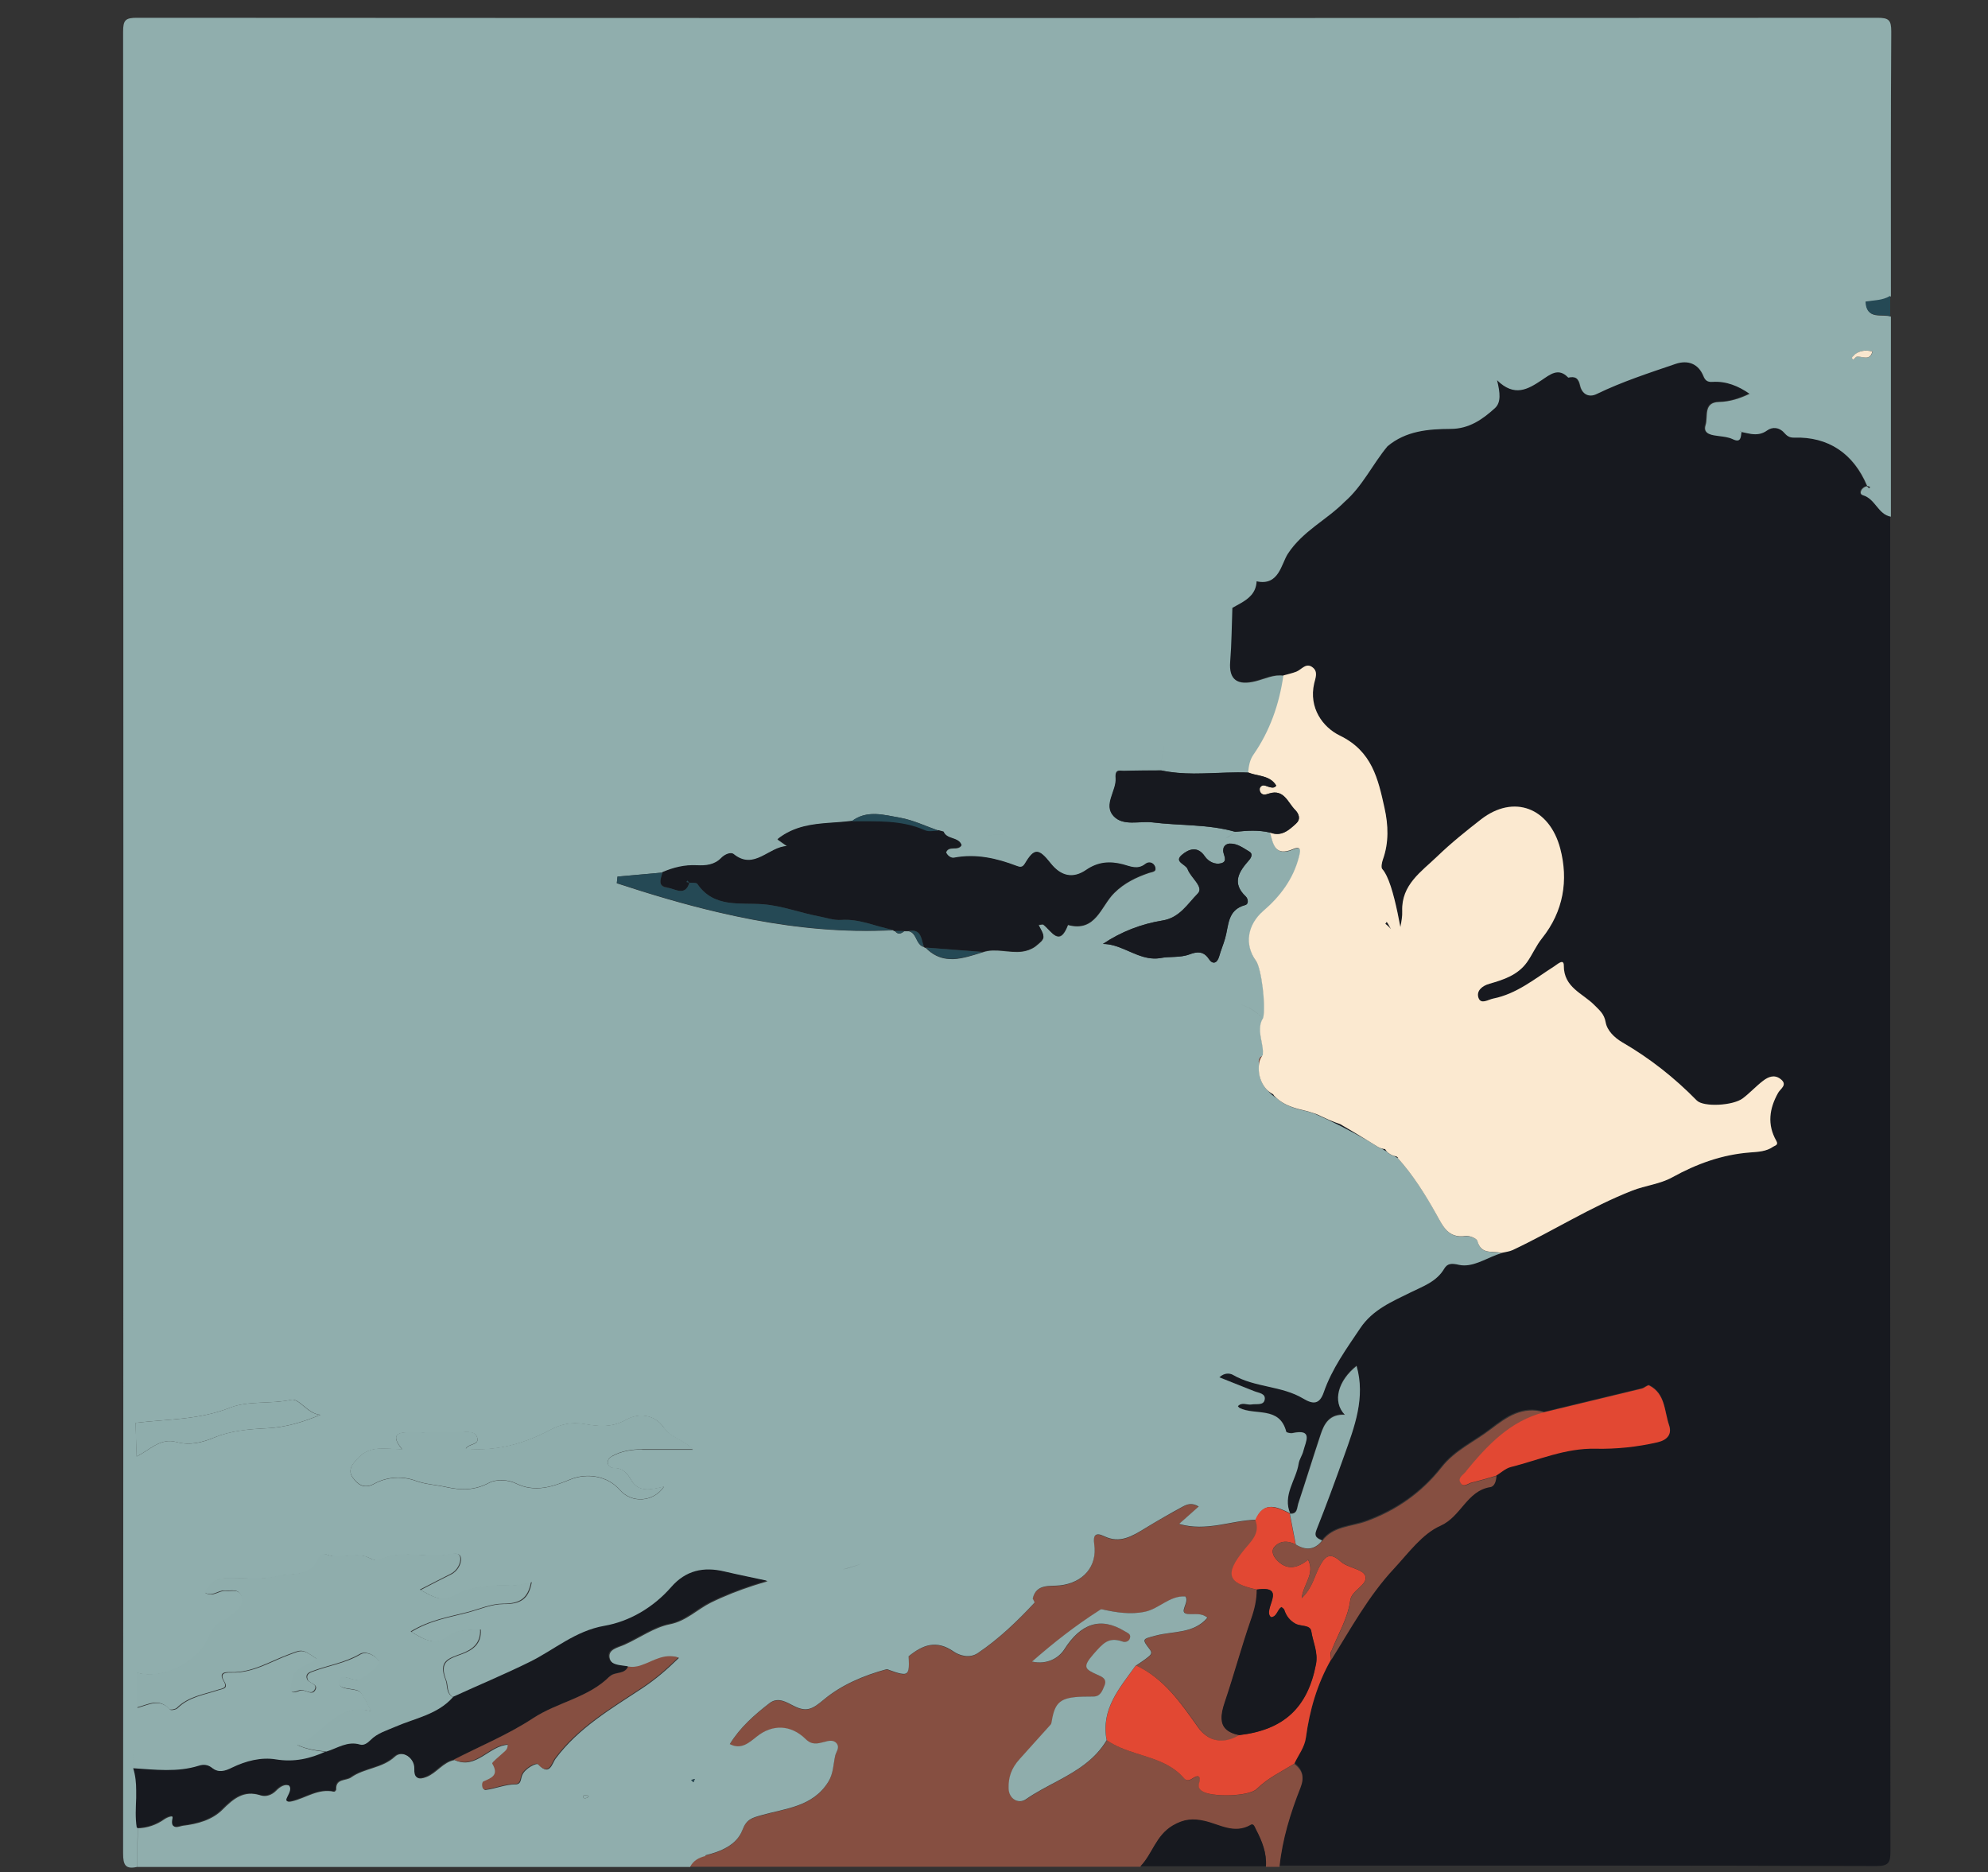 <?xml version="1.0" encoding="UTF-8"?>
<svg xmlns="http://www.w3.org/2000/svg" version="1.1" viewBox="0 0 172.98 162.89">
  <rect x="0" y="0" width="172.98" height="162.89" fill="#333333" stroke="none"/>
  <defs>
    <style>
      .cls-1 {
        fill: #e24833;
      }

      .cls-2 {
        fill: #fbe9d0;
      }

      .cls-3 {
        fill: #17191f;
      }

      .cls-4 {
        fill: #90aead;
      }

      .cls-5 {
        fill: #f9e7cf;
      }

      .cls-6 {
        fill: #864f41;
      }

      .cls-7 {
        fill: #8fadac;
      }

      .cls-8 {
        fill: #254955;
      }
    </style>
  </defs>
  <!-- Generator: Adobe Illustrator 28.7.1, SVG Export Plug-In . SVG Version: 1.2.0 Build 142)  -->
  <g>
    <g id="Layer_1">
      <g>
        <path class="cls-3" d="M115.62,97.45c-.24-.1-.47-.21-.7-.32-.09-.04-.19-.08-.28-.13-.02,0-.04-.02-.07-.03,0,0-.02,0-.07-.03-.05-.02-.11-.03-.16-.05,1.57.68,3.08,1.47,4.57,2.31-.76-.47-1.53-.93-2.31-1.38-.33-.11-.66-.24-.99-.38Z"/>
        <path class="cls-3" d="M110.77,95.24c-.19-.1-.36-.22-.51-.36.23.28.51.51.82.7-.07-.07-.15-.12-.22-.2-.04-.04-.06-.1-.09-.14Z"/>
        <path class="cls-3" d="M162.03,43.05c-.19-.05-.23-.22-.15-.39s.26-.33.51-.39c.06.06.13.13.19.19.03-.05.06-.09.09-.14-.09-.02-.18-.04-.26-.07-1.19-2.84-3.4-4.32-6.37-4.21-.42.01-.62-.17-.86-.43-.43-.49-1.04-.51-1.47-.2-.48.34-.94.37-1.4.31-.18-.03-.37-.07-.56-.11-.09-.02-.18-.04-.28-.06-.06.44-.03.97-.75.63-.4-.19-.82-.23-1.25-.28-.48-.06-1.39-.13-1.12-.95.23-.71-.22-1.98,1.17-2.01.96-.02,1.82-.31,2.66-.71-.97-.68-2.04-1.12-3.24-1.04-.43.03-.63-.14-.77-.49-.43-1.07-1.33-1.45-2.45-1.07-2.31.79-4.64,1.54-6.84,2.61-.7.34-1.29,0-1.45-.74-.03-.16-.08-.29-.14-.4-.11-.21-.28-.31-.5-.32-.01,0-.03,0-.05,0-.1,0-.21,0-.34.04h0c-.87-.92-1.61-.25-2.32.22-1.19.79-2.36,1.5-3.88,0,.27,1.09.37,1.93-.18,2.43-1.07.98-2.24,1.8-3.86,1.81-1.94.01-3.89.17-5.49,1.51-1.3,1.56-2.17,3.47-3.73,4.83-.78.79-1.69,1.43-2.57,2.11-.88.68-1.72,1.42-2.37,2.41-.58.89-.78,2.83-2.72,2.4-.05,1.01-.68,1.5-1.39,1.91-.24.14-.48.27-.72.4h0c-.03.78-.05,1.56-.07,2.34s-.06,1.56-.12,2.34c-.13,1.59.64,2.1,2.21,1.71.82-.2,1.59-.62,2.47-.48.38-.11.76-.19,1.13-.33.47-.18.85-.83,1.43-.36.46.37.22.93.12,1.38-.5,2.13.74,3.82,2.23,4.54,2.81,1.37,3.33,3.77,3.89,6.3.33,1.49.39,3-.14,4.48-.09.26-.19.7-.05.84.08.09.16.2.23.32.06.09.11.18.15.28.5,1.03.9,2.84,1.19,4.44.09-.47.18-.93.16-1.39-.09-2.3,1.67-3.43,3.05-4.76,1.2-1.15,2.5-2.2,3.81-3.22,2.84-2.2,5.95-1.03,6.89,2.54.72,2.74.29,5.46-1.58,7.8-.51.64-.84,1.43-1.32,2.1-.79,1.11-2.02,1.51-3.25,1.86-.64.18-1.18.63-.96,1.24.21.59.83.14,1.29.05,2.04-.4,3.6-1.71,5.28-2.79.28-.18.85-.73.85-.08,0,1.92,1.65,2.41,2.66,3.44.44.45.85.76.98,1.49.13.71.75,1.34,1.45,1.75,2.39,1.39,4.54,3.09,6.48,5.06.58.59,3.16.46,4.01-.19.62-.47,1.15-1.06,1.77-1.53.43-.33.96-.56,1.49-.16.68.51.01.84-.19,1.21-.77,1.37-.97,2.76-.16,4.18.21.37-.13.41-.27.51-.58.42-1.31.45-1.98.5-2.45.19-4.68,1-6.81,2.17-1.07.59-2.33.7-3.47,1.15-3.62,1.42-6.9,3.51-10.4,5.17-.3.14-.65.17-.98.25-1.1.3-2.16,1.07-3.26,1.07-.16,0-.32-.02-.47-.05-.68-.16-1.01-.1-1.27.33-.68,1.15-1.84,1.53-2.93,2.07-1.62.8-3.3,1.5-4.38,3.11-1.2,1.79-2.47,3.53-3.18,5.59-.37,1.06-.93,1.05-1.78.54-1.88-1.13-4.21-.95-6.11-2.06-.26-.15-.73-.22-1.19.21,1.07.43,2.05.83,3.04,1.21.39.15,1.02.19.9.75-.11.52-.72.33-1.14.4-.38.07-.83-.24-1.19.15.07.08.1.13.14.15,1.35.69,3.49-.18,4.07,2.07.02.09.38.16.55.12,1.81-.38,1.14.75.94,1.55-.09.38-.35.72-.41,1.1-.11.73-.47,1.41-.71,2.12-.12.35-.21.71-.23,1.08,0,.01,0,.02,0,.03-.01.35.04.72.2,1.1.67.07.61-.5.73-.88.66-1.99,1.27-4,1.94-5.99.32-.95.77-1.8,2.11-1.73-1.12-1.14-.58-2.98,1.02-4.25.79,2.77-.19,5.29-1.08,7.81-.77,2.16-1.56,4.32-2.41,6.45-.26.64.1.74.49.93.94-1.25,2.5-1.21,3.78-1.67,2.67-.96,4.89-2.53,6.59-4.7,1.18-1.51,2.84-2.21,4.25-3.3.71-.55,1.41-1.07,2.18-1.38.38-.15.78-.26,1.2-.28.42-.03.87.02,1.35.17,2.83-.68,5.66-1.36,8.49-2.05.23-.06.51-.34.64-.27,1.41.72,1.3,2.24,1.73,3.47.27.79-.18,1.28-1,1.47-1.78.41-3.61.61-5.41.56-2.61-.06-4.94.99-7.38,1.6-.45.11-.84.49-1.26.75-.02.41-.15.91-.53.97-2.05.31-2.53,2.56-4.35,3.37-1.57.7-2.78,2.37-4.04,3.73-2.21,2.39-3.75,5.21-5.45,7.93-1.19,2.11-1.85,4.39-2.18,6.77-.12.85-.65,1.51-1,2.26.69.55.87,1.16.52,2.05-.88,2.22-1.58,4.5-1.83,6.89,17.3,0,34.6-.02,51.91.04,1.14,0,1.25-.33,1.25-1.32-.03-38.73-.02-77.46-.02-116.19-1.12-.19-1.33-1.55-2.44-1.87Z"/>
        <path class="cls-3" d="M109.52,93.15c-.01-.27,0-.53.06-.79-.02,0-.04.02-.07.03-.03.26-.02.51.01.76Z"/>
        <path class="cls-3" d="M121.03,80.84c-.21-.4-.36-.67-.39-.61-.02.04-.05.09-.1.15.18.13.34.29.49.46Z"/>
        <path class="cls-3" d="M120.51,100c-.1,0-.21-.03-.31-.06.16.09.32.18.47.28-.06-.07-.12-.14-.16-.22Z"/>
        <path class="cls-3" d="M121.52,100.64c-.07-.01-.15-.03-.22-.05.11.06.21.13.32.19.01,0,.02-.01.04-.02-.05-.04-.09-.08-.14-.12Z"/>
        <path class="cls-6" d="M112.65,153.45c-1.12.69-2.31,1.24-3.27,2.2-.69.68-3.98.75-4.78.19-.23-.16-.33-.35-.26-.62.2-.74-.07-.81-.62-.44-.25.17-.5.16-.66-.03-.45-.52-.96-.89-1.51-1.19-1.66-.89-3.67-1.05-5.23-2.14-1.01,1.68-2.57,2.62-4.18,3.5-.97.52-1.95,1.02-2.85,1.64-.66.46-1.49-.05-1.5-.96-.01-.93.22-1.73.98-2.56.9-.97,1.79-1.99,2.68-2.98.06-.06.07-.18.09-.27.28-1.71.77-2.1,2.73-2.16.29,0,.59-.01.88-.01.63,0,.79-.5.98-.94.27-.63-.28-.8-.63-.96-1.05-.46-1.34-.64-.33-1.78.83-.94,1.31-1.54,2.55-1.1.19.07.52.02.62-.27.13-.38-.18-.46-.43-.62-2.11-1.31-3.84-.69-5.27,1.56-.45.71-1.46,1.37-2.81,1.07,1.94-1.7,3.81-3.15,5.81-4.43.08-.05.19-.14.26-.12,1.25.27,2.51.48,3.77.21,1.23-.26,2.13-1.41,3.5-1.33.4.5-.66,1.44.2,1.53.58.06,1.16-.13,1.72.32-1.21,1.41-2.96,1.15-4.47,1.55-1.23.32-1.25.28-.52,1.25.23.3,0,.47-.15.6-.33.28-.71.51-1.07.76,2.46,1.14,3.93,3.31,5.42,5.41.21.3.45.54.72.72.27.18.55.31.86.37.15.03.31.04.47.04.48,0,1-.16,1.52-.48-1.11-.22-1.52-.72-1.55-1.42-.02-.42.09-.9.27-1.43.81-2.4,1.47-4.86,2.3-7.25.3-.85.5-1.67.49-2.56-2.54-.55-2.78-1.35-1.13-3.4.6-.74,1.5-1.46,1.01-2.66-1.08.02-2.15.29-3.25.46-1.1.17-2.23.25-3.42-.1.68-.6,1.16-1.04,1.7-1.51-.58-.37-1.01-.21-1.38,0-1.11.61-2.22,1.23-3.3,1.9-1.1.68-2.18,1.35-3.54.68-.77-.38-.98-.07-.87.69.29,1.95-.98,3.37-2.99,3.59-.85.09-2.05-.19-2.36,1.15.05.12.19.32.15.36-1.5,1.62-3.09,3.14-4.93,4.38-.74.5-1.63.19-2.09-.13-1.52-1.06-2.71-.59-3.93.41.06,1.06.04,1.5-.39,1.53-.09,0-.19,0-.31-.03-.24-.05-.55-.15-.96-.3-.09-.03-.2-.09-.28-.07-1.97.54-3.91,1.36-5.43,2.63-.96.8-1.47,1.12-2.59.57-.62-.31-1.38-.85-2.15-.25-1.32,1.02-2.57,2.12-3.45,3.56.98.51,1.65-.1,2.34-.65,1.38-1.1,2.99-1.04,4.27.22.53.52,1.03.39,1.62.24.37-.09.82-.21,1.09.16.26.36-.08.7-.15,1.05-.17.77-.15,1.55-.61,2.28-1.36,2.17-3.73,2.28-5.83,2.89-.8.23-1.27.33-1.63,1.28-.5,1.32-1.9,1.89-3.25,2.21-.64.15-1.08.4-1.37.96h39.26c1.05-1.08,1.33-2.68,2.81-3.55.99-.58,1.77-.62,2.73-.41,1.33.29,2.59,1.17,4.03.37.29-.16.37.17.48.38.53,1.01.95,2.04.87,3.22h1.18c.25-2.39.95-4.67,1.83-6.89.35-.89.18-1.5-.52-2.05Z"/>
        <path class="cls-4" d="M61.35,161.43c1.34-.32,2.75-.89,3.25-2.21.36-.95.84-1.05,1.63-1.28,2.1-.6,4.47-.72,5.83-2.89.46-.73.44-1.51.61-2.28.08-.35.41-.69.15-1.05-.27-.38-.73-.26-1.09-.16-.59.15-1.08.29-1.62-.24-1.29-1.27-2.9-1.32-4.27-.22-.69.55-1.36,1.16-2.34.65.88-1.44,2.13-2.54,3.45-3.56.77-.6,1.53-.05,2.15.25,1.12.56,1.63.23,2.59-.57,1.52-1.27,3.45-2.09,5.43-2.63.08-.02.19.03.28.07.41.15.72.25.96.3.12.02.22.03.31.03.43-.03.45-.47.39-1.53,0,0,0,0,0,0,1.22-.99,2.41-1.47,3.93-.41.46.32,1.35.63,2.09.13,1.84-1.24,3.43-2.77,4.93-4.38.04-.04-.1-.24-.15-.36.31-1.33,1.51-1.05,2.36-1.15,2.01-.22,3.28-1.64,2.99-3.59-.11-.76.1-1.06.87-.69,1.35.66,2.43,0,3.54-.68,1.08-.66,2.18-1.29,3.3-1.9.37-.2.8-.36,1.38,0-.54.48-1.02.91-1.7,1.51,1.19.35,2.32.27,3.42.1,1.1-.17,2.17-.44,3.25-.46.36-.84.83-1.12,1.35-1.12.51,0,1.08.28,1.64.56,0,0,0,0,0,0,0,0,0,0,0,0-.16-.38-.22-.75-.2-1.1,0-.01,0-.02,0-.03.02-.37.11-.73.23-1.08.24-.71.6-1.39.71-2.12.06-.38.32-.72.41-1.1.2-.81.88-1.94-.94-1.55-.18.04-.53-.04-.55-.12-.58-2.25-2.72-1.38-4.07-2.07-.04-.02-.07-.07-.14-.15.36-.39.81-.08,1.19-.15.41-.08,1.03.11,1.14-.4.12-.56-.5-.59-.9-.75-.99-.39-1.98-.79-3.04-1.21.45-.43.93-.36,1.19-.21,1.9,1.11,4.23.93,6.11,2.06.85.51,1.41.52,1.78-.54.71-2.06,1.98-3.8,3.18-5.59,1.08-1.61,2.76-2.31,4.38-3.11,1.09-.54,2.25-.92,2.93-2.07.26-.43.59-.49,1.27-.33.16.04.32.05.47.05,1.1,0,2.16-.76,3.26-1.07-.03,0-.07-.01-.1-.02-.24-.05-.5-.05-.75-.07-.23-.02-.45-.04-.65-.13-.27-.12-.49-.36-.6-.82-.06-.23-.69-.48-1.02-.43-1.51.22-1.96-.81-2.54-1.86-.96-1.74-2.03-3.43-3.37-4.92-.11-.06-.21-.13-.32-.19-.24-.07-.46-.19-.62-.37-.16-.09-.32-.18-.47-.28-.11-.03-.22-.07-.31-.13-.32-.2-.65-.4-.97-.6-1.49-.84-3.01-1.63-4.57-2.31-.34-.12-.68-.22-1.04-.3-.8-.18-1.61-.46-2.22-1.02-.32-.19-.59-.43-.82-.7-.46-.45-.71-1.07-.74-1.72-.03-.25-.04-.51-.01-.76.02-.12.04-.24.09-.33.04-.08.11-.13.21-.17.02-.03.04-.05.06-.07.01-.12.02-.24.01-.35,0-.2-.04-.4-.08-.6-.02-.09-.03-.19-.05-.28-.07-.36-.14-.72-.12-1.08,0-.31.08-.61.24-.87-.64-.68-1.37-1.15-2.33-1.34.96.19,1.69.65,2.33,1.34.01-.02.02-.03.03-.05.25-1.03-.15-4.31-.62-4.96-1.02-1.43-.76-3.16.64-4.36,1.47-1.27,2.6-2.77,3.09-4.68.11-.43.29-1.04-.52-.69-1.56.67-1.72-.44-1.99-1.46-1.01-.25-2.02-.18-3.04-.07-.28.21-.56.41-.85.57.29-.17.57-.36.85-.57-1.18-.34-2.38-.47-3.58-.55-1.21-.08-2.42-.12-3.62-.27-1.15-.14-2.55.36-3.39-.55-.9-.98.27-2.2.19-3.29-.06-.85.38-.62.73-.64,1.08-.04,2.15-.03,3.23-.04-.07-.73.1-1.45.24-2.19-.14.75-.31,1.47-.24,2.19.94.2,1.89.26,2.84.27.95,0,1.9-.05,2.85-.08.63-.02,1.26-.03,1.9,0,.06-.53.13-1.06.45-1.52,1.45-2.09,2.26-4.42,2.62-6.91-.88-.14-1.66.28-2.47.48-1.57.39-2.34-.12-2.21-1.71.06-.78.1-1.56.12-2.34s.04-1.56.07-2.34h0c.24-.14.48-.27.72-.4.71-.41,1.34-.9,1.39-1.91,1.94.43,2.14-1.51,2.72-2.4.65-.99,1.5-1.73,2.37-2.41.88-.68,1.79-1.32,2.57-2.11,1.56-1.36,2.43-3.27,3.73-4.83,1.6-1.34,3.55-1.5,5.49-1.51,1.61,0,2.78-.83,3.86-1.81.54-.5.45-1.34.18-2.43,1.52,1.5,2.69.79,3.88,0,.71-.47,1.46-1.14,2.32-.22.13-.03.23-.04.34-.04.01,0,.03,0,.05,0,.22.01.39.11.5.32.06.1.1.24.14.4.16.75.75,1.09,1.45.74,2.21-1.07,4.53-1.82,6.84-2.61,1.11-.38,2.02,0,2.45,1.07.14.35.33.52.77.49,1.2-.08,2.27.36,3.24,1.04-.84.4-1.7.69-2.66.71-1.39.03-.94,1.29-1.17,2.01-.27.82.64.88,1.12.95.44.06.85.09,1.25.28.71.34.69-.19.75-.63h0c.09.02.18.04.28.06.19.04.37.08.56.11.46.06.92.04,1.4-.31.43-.31,1.04-.29,1.47.2.23.26.44.44.86.43,2.98-.1,5.19,1.38,6.37,4.21.09.02.18.04.26.07-.03.05-.06.09-.09.14-.06-.06-.13-.13-.19-.19-.25.05-.44.22-.51.39s-.04.33.15.39c1.1.32,1.32,1.68,2.44,1.87v-17.41c-.79-.27-2.08.34-2.15-1.27.7-.12,1.48-.09,2.15-.5,0-7.67-.02-15.35.03-23.02,0-1.01-.2-1.21-1.21-1.21-50.48.03-100.95.03-151.43,0-1.01,0-1.21.2-1.21,1.21.03,52.83.03,105.67,0,158.5,0,1.01.2,1.4,1.21,1.18.02-1.12.04-2.24.06-3.36-.14-.86-.08-1.72-.05-2.59,0-.22.01-.43,0-.65,0-.65-.06-1.29-.26-1.93-.11-.89-.08-1.77,0-2.66-.08.88-.11,1.76,0,2.66,1.91.12,3.82.37,5.71-.22.4-.13.78-.09,1.11.17.6.48,1.17.29,1.77,0,1.2-.59,2.55-.93,3.82-.72,1.6.26,2.99-.05,4.38-.7-.8-.1-1.62-.16-2.59-.6,2.41-.78,3.4-3.79,6.47-2.92-.89-1.7-.89-1.71-1.3-1.84-.58-.17-1.65-.08-1.52-.76.15-.79,1.06-.07,1.64-.14.54-.06,2.05-1.3,1.87-1.59-.37-.61-1.19-.92-1.65-.65-1.33.79-2.83.99-4.23,1.53-.27.1-.53.27-.38.66.15.38,1.01.39.64.96-.32.49-.86-.17-1.36.03-1.02.41-.67-.23-.61-.8.14-1.29,1.44-1.3,2.14-1.97-1.29-.91-1.28-.78-2.43-.36-1.62.6-3.13,1.58-4.96,1.54-.42,0-1.18-.06-.67.78.38.63-.15.63-.48.74-1.24.42-2.59.58-3.59,1.58-.14.14-.58.21-.66.12-.91-1.03-1.88-.39-2.83-.15,0-1.01,0-2.03,0-3.04h0c1.64.46,3.76-.23,5.14-1.54.46-.44.84-.95,1.08-1.5.32-.72.66-1.25,1.4-1.54.31-.12.53-.43.82-.62.54-.37.89-.87.63-1.5-.26-.64-.92-.38-1.43-.43-.57-.05-1.05.58-1.75.16.38-.77.97-1.23,1.8-1.26,1.51-.07,3.09.2,4.51-.17,1.21-.32,2.89.14,3.59-1.49.13-.3.46-.5.72-.39,1.22.49,2.53-.32,3.73.31.24.13.63.26.83.16,1.89-.93,3.9-.17,5.83-.45.43-.06,1.18-.32,1.25.28.05.45-.26,1.11-.86,1.41-.82.4-1.64.83-2.66,1.36,1.14.6,1.86,1.14,3.15.43,1.34-.74,3.04-.86,4.59-.81.7.02,1.29-.1,1.94-.31-.27,1.53-1.03,1.92-2.44,1.91-1.04,0-2.08.46-3.12.74-1.6.42-3.27.67-4.92,1.68,1.12.65,2.06,1.29,3.22.42.86-.65,1.83-.55,2.82-.63.1,1.28-.75,1.81-1.6,2.13-1.16.43-2.07.63-1.39,2.32.17.43,0,1.12.63,1.48,2.24-1.03,4.53-1.97,6.74-3.07,2.1-1.04,3.93-2.68,6.45-3.12,2.2-.38,4.27-1.6,5.82-3.37,1.27-1.45,2.82-1.79,4.63-1.36,1.22.29,2.46.54,3.69.8.55-.07,1.1-.13,1.65-.19-.55.06-1.1.12-1.65.19-.43.12-.85.25-1.26.38-1.25.41-2.47.88-3.69,1.48-1.17.58-2.14,1.6-3.56,1.88-1.38.27-2.63,1.19-3.95,1.78-.58.26-1.43.39-1.3,1.13.08.46.46.62.9.69.26.05.54.06.78.11.19.03.37.04.54.02s.35-.05.52-.11c.17-.05.34-.12.51-.19.34-.14.68-.3,1.04-.43.54-.18,1.1-.28,1.75-.08-1.06,1.03-2.03,1.87-3.19,2.64-2.71,1.79-5.56,3.45-7.56,6.15-.27.36-.5,1.57-1.48.48-.15-.17-1.19.35-1.42.96-.14.36-.07.78-.59.78-.9,0-1.72.38-2.58.48-.29.03-.32-.63-.14-.7.73-.32,1.38-.55.77-1.56-.06-.09.64-.64.99-.97.17-.17.38-.32.35-.7-1.67.06-2.78,2.2-4.67,1.33-1.01.18-1.55,1.13-2.46,1.48-.72.28-1.01.09-.98-.68.04-.96-1.09-1.72-1.76-1.09-1.1,1.02-2.64.98-3.8,1.8-.46.33-1.36.08-1.3,1.06,0,.06-.13.2-.18.19-1.38-.31-2.46.55-3.66.83-1.12.26.33-.83-.23-1.36-.38-.17-.81.08-1.15.43-.39.4-.9.56-1.34.42-1.48-.48-2.38.28-3.34,1.24-.91.91-2.19,1.25-3.46,1.4-.29.04-1.05.45-.82-.61.09-.4-.55-.11-.77.04-.7.5-1.47.76-2.32.79-.02,1.12-.04,2.24-.06,3.36h48.11c.29-.55.73-.8,1.37-.96ZM151.48,37.54s-.06-.04-.08-.06c.03.02.06.04.09.05,0,0,0,0,0,0ZM53.67,76.83c.02-.19.04-.38.06-.56,1.3-.12,2.61-.23,3.91-.35.95-.4,1.93-.65,2.97-.6.8.04,1.55-.02,2.16-.65.28-.29.8-.53,1.07-.32,1.8,1.45,3.05-.66,4.66-.7-.26-.18-.51-.36-.85-.6.73-.59,1.52-.92,2.33-1.12,1.35-.33,2.77-.3,4.13-.47.17-.13.34-.23.51-.32.51-.25,1.04-.33,1.58-.31.71.02,1.43.2,2.13.32,1.14.2,2.23.73,3.34,1.12.15.04.29.08.44.12.27.7,1.3.44,1.56,1.16-.31.55-1.12-.02-1.35.64.15.32.44.52.71.47,1.9-.36,3.69.05,5.45.72.29.11.5.16.71-.21.82-1.37,1.19-1.36,2.24-.02.88,1.11,1.93,1.37,3.08.58,1.03-.71,2.05-.79,3.21-.49.63.16,1.29.5,1.95-.04.3-.24.72-.12.85.26.14.42-.28.41-.54.5-1.12.38-2.15.88-3.02,1.74-1.17,1.15-1.6,3.44-4.03,2.79-.74,1.96-1.42.54-2.14-.02-.08-.06-.26.02-.42.03.46.85.57,1.07.22,1.43-.12.12-.28.26-.51.44-.36.25-.73.37-1.11.43-1.14.16-2.35-.33-3.46.06-.85.26-1.7.55-2.54.59-.21,0-.42,0-.62-.03-.62-.08-1.22-.36-1.8-.94-.07,0-.12-.03-.16-.08-.53-.14-.6-.74-.9-1.11-.1-.12-.23-.22-.41-.26-.14,0-.27,0-.41,0-.13.11-.26.19-.4.2-.07,0-.13,0-.2-.04s-.13-.09-.2-.17c-.07,0-.13-.03-.17-.08-1.04.05-2.08.07-3.11.05-4.12-.07-8.14-.68-12.1-1.61-2.97-.69-5.91-1.57-8.83-2.53ZM88.07,72.55c-.99.05-1.99.14-2.99.16,1-.02,1.99-.11,2.99-.16ZM100.44,85.01c.09-.05.2-.11.31-.16-.11.05-.21.1-.31.16ZM74.91,136.07c-.52.2-1.06.36-1.59.49.54-.14,1.07-.3,1.59-.49ZM72.53,143.72c.31.05.62.07.93.07-.31,0-.62-.03-.93-.07ZM106.99,73.4c.66-.03,1.19.39,1.72.7.32.19.16.53-.05.76-.87.98-1.5,1.96-.27,3.14.2.19.29.66-.06.75-1.56.42-1.41,1.79-1.74,2.91-.15.52-.37,1.02-.51,1.54-.18.63-.58.74-.9.24-.47-.72-1.06-.64-1.66-.41-.86.32-1.75.16-2.62.34.66.6.65.92.41,1.15-.07.07-.16.12-.26.18.1-.05.19-.11.26-.18.24-.23.25-.55-.41-1.15-.68.09-1.3-.06-1.9-.28-.4-.15-.79-.34-1.19-.5-.59-.25-1.2-.46-1.85-.46,1.58-1.06,3.34-1.74,5.19-2.04,1.5-.24,2.19-1.47,3.06-2.34.57-.57-.61-1.37-.88-2.13-.15-.43-1.21-.62-.51-1.23.57-.5,1.37-.83,2.01.12.32.47.9.74,1.42.6.63-.17.17-.73.17-1.13,0-.36.27-.56.55-.58ZM161.53,31.05c-.09.08-.25.25-.26.24-.07-.05-.1-.09-.11-.13-.03-.11.15-.19.21-.29h0c.33-.28.7-.39,1.13-.36.14,0,.29.03.44.07-.23.91-.94.35-1.4.47ZM23.24,124.27c-1.57.08-3.12.19-4.6.81-1.03.43-2.12.71-3.27.39-1.44-.4-2.36.73-3.48,1.25,0,2.09,0,4.18,0,6.27,0-2.09,0-4.18,0-6.27-.03-.97-.06-1.95-.09-2.92,2.75-.33,5.52-.25,8.22-1.32,1.6-.63,3.54-.3,5.33-.69.7-.15,1.42,1.22,2.53,1.31-1.51.64-3.03,1.09-4.63,1.17ZM55.87,126.12c-.89,0-1.76.13-2.56.56-.27.14-.51.36-.41.7.07.25.31.36.58.36.72.01,1.1.44,1.44,1.04.65,1.12,1.74.84,2.86.57-.93,1.38-2.83,1.46-3.83.31-1.08-1.25-2.88-1.52-4.34-.92-1.5.61-3.04,1.17-4.74.33-.64-.32-1.69-.37-2.3-.05-1.27.67-2.4.67-3.77.37-.87-.2-1.76-.22-2.66-.55-1.14-.42-2.48-.34-3.58.27-.91.5-1.45.03-1.86-.53-.51-.69.02-1.27.52-1.78,1.05-1.06,2.37-.71,3.77-.69-1-1.22-.47-1.51.72-1.48,1.47.03,2.94-.03,4.42-.01.51,0,1.22-.15,1.4.49.17.64-.72.48-1,.95,2.66.24,5.06-.43,7.32-1.63.96-.51,1.87-.71,2.95-.53,1.23.21,2.41.35,3.67-.36,1.06-.6,2.46-.52,3.3.69.64.92,1.72,1.04,2.52,1.91-1.47,0-2.95,0-4.42,0ZM72.51,136.76c-.54.11-1.09.21-1.64.29.55-.08,1.1-.17,1.64-.29ZM50.75,156.38c-.09-.25.22-.14.35-.21.04.05.09.1.13.15-.15.13-.42.22-.48.06ZM60.46,154.78c-.04.1-.08.19-.12.29-.07-.07-.13-.13-.2-.2.11-.03.21-.06.32-.09Z"/>
        <path class="cls-3" d="M108.8,158.79c-1.44.81-2.7-.08-4.03-.37-.96-.21-1.74-.17-2.73.41-1.48.88-1.76,2.47-2.81,3.55h10.92c.08-1.17-.34-2.21-.87-3.22-.11-.21-.19-.55-.48-.38Z"/>
        <path class="cls-8" d="M164.47,27.51v-1.77c-.66.41-1.44.38-2.15.5.07,1.6,1.35,1,2.15,1.27Z"/>
        <path class="cls-3" d="M58.06,77.24c.64.06,1.55.81,1.92-.44,0,0,0,0,0,0h0s0,0,0,0c0,0,0,0,0,0-.08-.02-.16-.03-.24-.05.02-.04.05-.08.07-.12.06.06.11.11.17.17h.01s0,0,0,0c.06,0,.13.01.19.01.21,0,.43,0,.5.1,1.45,2.12,3.75,1.61,5.75,1.77,1.66.14,3.19.74,4.79,1.04.66.12,1.31.36,1.99.32,1.59-.11,3,.58,4.5.87h0c.05.05.1.08.17.08.26,0,.53,0,.79,0,.14,0,.27,0,.41,0,1.11-.19,1.08.72,1.31,1.37.05.05.1.08.16.08,1.65.13,3.3.25,4.95.38,1.12-.39,2.32.1,3.46-.06.38-.05.75-.17,1.11-.43.22-.18.39-.32.51-.44.35-.36.24-.58-.22-1.43.15-.01.34-.09.42-.03.72.56,1.4,1.98,2.14.02,2.43.65,2.85-1.64,4.03-2.79.87-.86,1.9-1.36,3.02-1.74.26-.09.68-.08.54-.5-.13-.39-.55-.5-.85-.26-.67.54-1.32.21-1.95.04-1.16-.3-2.18-.22-3.21.49-1.15.79-2.2.53-3.08-.58-1.05-1.33-1.43-1.34-2.24.02-.22.36-.43.32-.71.21-1.76-.67-3.55-1.08-5.45-.72-.26.05-.56-.15-.71-.47.23-.66,1.04-.09,1.35-.64-.26-.72-1.28-.45-1.56-1.16-.15-.04-.29-.08-.44-.12-.38,0-.82.12-1.13-.02-2.07-.92-4.25-.77-6.42-.79h0c-1.37.18-2.79.14-4.13.47-.81.2-1.59.53-2.33,1.12.34.24.59.42.85.6-1.61.04-2.86,2.15-4.66.7-.26-.21-.79.03-1.07.32-.61.63-1.36.69-2.16.65-1.04-.05-2.02.19-2.97.6-.14.54-.47,1.23.43,1.32Z"/>
        <path class="cls-2" d="M108.62,67.21c.62.26,1.36.25,1.93.62.19.12.36.29.5.52-.18.24-.41.17-.64.11-.27-.07-.56-.28-.77.06-.06.1-.03.31.03.41.21.31.48.19.78.1,1.28-.39,1.61.8,2.24,1.43.31.32.52.79.1,1.17-.63.58-1.29,1.19-2.28.79.26,1.03.43,2.13,1.99,1.46.81-.35.63.26.52.69-.49,1.91-1.62,3.41-3.09,4.68-1.4,1.21-1.67,2.94-.64,4.36.47.65.87,3.93.62,4.96-.01.02-.02.03-.03.05,0,0,0,0,0,0-.16.25-.24.56-.24.87-.02.36.05.72.12,1.08.02.09.04.19.05.28.04.2.07.4.08.6,0,.12,0,.24-.01.35h0s-.05.05-.06.07c-.1.14-.19.29-.23.47,0,0,0,0,0,0-.06.26-.07.53-.06.79,0,0,0,0,0,0,.04.65.29,1.27.74,1.72.15.14.32.26.51.36.03.05.06.1.09.14.07.08.15.13.22.2.61.56,1.42.84,2.22,1.02.35.08.7.18,1.04.3.05.02.11.03.16.05.05.02.07.03.07.03.02,0,.04.02.07.03.09.04.19.08.28.13.23.11.47.21.7.32.33.14.66.27.99.38.78.45,1.54.91,2.31,1.38.32.2.65.4.97.6.1.06.2.1.31.13.1.03.2.05.31.06.05.08.1.15.16.22.17.17.38.3.62.37.07.02.15.04.22.05.04.04.09.08.14.12-.01,0-.02.01-.04.02,1.34,1.49,2.4,3.18,3.37,4.92.58,1.04,1.03,2.08,2.54,1.86.33-.05.96.21,1.02.43.12.46.34.69.6.82.2.09.42.12.65.13.25.02.51.02.75.07.03,0,.07,0,.1.02.33-.08.68-.11.98-.25,3.5-1.65,6.77-3.75,10.4-5.17,1.15-.45,2.4-.56,3.47-1.15,2.13-1.18,4.36-1.99,6.81-2.17.66-.05,1.39-.08,1.98-.5.14-.1.49-.13.27-.51-.81-1.42-.61-2.81.16-4.18.21-.37.87-.7.19-1.21-.53-.4-1.06-.17-1.49.16-.62.47-1.15,1.06-1.77,1.53-.85.65-3.43.78-4.01.19-1.94-1.98-4.08-3.67-6.48-5.06-.7-.41-1.33-1.04-1.45-1.75-.13-.74-.54-1.04-.98-1.49-1.01-1.03-2.67-1.52-2.66-3.44,0-.65-.57-.09-.85.08-1.68,1.07-3.24,2.38-5.28,2.79-.45.09-1.07.54-1.29-.05-.22-.61.31-1.06.96-1.24,1.24-.35,2.46-.76,3.25-1.86.48-.67.8-1.46,1.32-2.1,1.87-2.34,2.3-5.06,1.58-7.8-.94-3.56-4.05-4.74-6.89-2.54-1.31,1.02-2.62,2.07-3.81,3.22-1.38,1.33-3.13,2.46-3.05,4.76.02.46-.07.93-.16,1.39-.3-1.6-.69-3.41-1.19-4.44-.05-.1-.1-.19-.15-.28-.08-.13-.15-.24-.23-.32-.13-.14-.04-.58.05-.84.53-1.48.47-2.99.14-4.48-.56-2.53-1.08-4.94-3.89-6.3-1.48-.72-2.72-2.41-2.23-4.54.11-.46.35-1.01-.12-1.38-.58-.47-.96.17-1.43.36-.36.14-.75.22-1.13.33-.36,2.5-1.17,4.83-2.62,6.91-.32.47-.39.99-.45,1.52ZM121.03,80.84c-.15-.18-.31-.33-.49-.46.05-.06.08-.11.1-.15.03-.06.18.21.39.61Z"/>
        <path class="cls-3" d="M11.92,159.03c.85-.03,1.62-.29,2.32-.79.22-.15.85-.45.77-.04-.23,1.06.53.65.82.61,1.27-.16,2.55-.49,3.46-1.4.96-.96,1.86-1.72,3.34-1.24.44.14.95-.03,1.34-.42.34-.35.77-.6,1.15-.43.56.53-.89,1.61.23,1.36,1.2-.27,2.28-1.14,3.66-.83.05.01.18-.13.18-.19-.06-.98.83-.74,1.3-1.06,1.17-.82,2.7-.77,3.8-1.8.67-.62,1.8.14,1.76,1.09-.03.77.27.96.98.68.91-.36,1.45-1.3,2.46-1.48,2.3-1.18,4.73-2.17,6.87-3.59,2.14-1.41,4.81-1.78,6.67-3.64.46-.46,1.31-.15,1.61-.88-.24-.04-.52-.06-.78-.11-.43-.08-.82-.23-.9-.69-.13-.73.73-.87,1.3-1.13,1.33-.59,2.57-1.51,3.95-1.78,1.43-.28,2.39-1.31,3.56-1.88,1.22-.6,2.44-1.07,3.69-1.48.42-.14.84-.26,1.26-.38-1.23-.27-2.46-.51-3.69-.8-1.81-.43-3.36-.1-4.63,1.36-1.55,1.77-3.62,2.99-5.82,3.37-2.52.44-4.35,2.08-6.45,3.12-2.22,1.1-4.5,2.04-6.74,3.07-1.33,1.51-3.29,1.82-5.01,2.57-.76.33-1.56.55-2.16,1.16-.25.25-.57.49-.91.39-1.1-.33-1.97.32-2.93.61-1.39.64-2.78.96-4.38.7-1.27-.21-2.61.13-3.82.72-.6.3-1.18.48-1.77,0-.33-.27-.71-.3-1.11-.17-1.88.59-3.8.34-5.71.22.2.64.26,1.28.26,1.93,0,.22,0,.43,0,.65-.03.87-.09,1.73.05,2.59Z"/>
        <path class="cls-1" d="M115.83,143.69c.57-1.48,1.44-2.84,1.66-4.47.12-.88,1.59-1.34,1.3-2.12-.22-.59-1.53-.68-2.14-1.24-1-.91-1.41-.37-1.86.48-.44.84-.61,1.84-1.53,2.71.15-1.25,1.18-2.11.56-3.34-.92.73-1.87.98-2.77-.03-.29-.32-.44-.76-.18-1.07.19-.22.4-.35.63-.42.38-.11.81-.02,1.23.18-.17-.9-.34-1.79-.52-2.69-.56-.28-1.13-.55-1.64-.56-.52,0-.98.27-1.35,1.12.49,1.2-.42,1.91-1.01,2.66-1.65,2.06-1.41,2.85,1.13,3.4,2.79-.41.44,1.77,1.25,2.4.51-.02.52-.61.9-.88.08.07.22.14.25.24.18.53.47.93.98,1.21.46.25,1.28.08,1.37.65.14.95.6,1.84.41,2.87-.72,3.77-2.79,5.71-6.67,6.17-.52.32-1.04.47-1.52.48-.16,0-.32-.01-.47-.04-.31-.06-.6-.18-.86-.37-.27-.18-.51-.43-.72-.72-1.49-2.1-2.96-4.27-5.42-5.41-1.39,1.96-3.07,3.81-2.54,6.51,1.56,1.09,3.57,1.26,5.23,2.14.55.3,1.07.67,1.51,1.19.16.19.42.19.66.03.56-.38.83-.3.62.44-.07.27.03.46.26.62.8.56,4.09.49,4.78-.19.96-.95,2.15-1.5,3.27-2.2.35-.75.89-1.41,1-2.26.32-2.39.98-4.66,2.18-6.77,0-.24-.08-.52,0-.73Z"/>
        <polygon class="cls-1" points="112.23 131.68 112.23 131.69 112.23 131.69 112.23 131.68"/>
        <path class="cls-3" d="M112.79,71.64c.42-.39.21-.86-.1-1.17-.64-.64-.96-1.82-2.24-1.43-.3.09-.57.21-.78-.1-.07-.1-.09-.32-.03-.41.21-.35.5-.13.77-.06.23.06.46.14.64-.11-.14-.23-.31-.4-.5-.52-.57-.37-1.31-.36-1.93-.62-.63-.03-1.26-.02-1.9,0-.95.03-1.9.08-2.85.08-.95,0-1.89-.07-2.84-.27-1.08,0-2.15,0-3.23.04-.36.01-.8-.21-.73.64.08,1.09-1.09,2.3-.19,3.29.84.91,2.24.41,3.39.55,1.2.15,2.41.18,3.62.27,1.21.08,2.41.22,3.58.55h0c1.02-.1,2.03-.17,3.04.07.99.4,1.64-.21,2.28-.79Z"/>
        <path class="cls-3" d="M106.43,73.98c0,.4.46.96-.17,1.13-.52.14-1.1-.13-1.42-.6-.64-.95-1.43-.62-2.01-.12-.7.61.35.8.51,1.23.27.75,1.46,1.55.88,2.13-.87.88-1.56,2.1-3.06,2.34-1.85.3-3.61.97-5.19,2.04.66,0,1.26.21,1.85.46.4.17.79.35,1.19.5.6.23,1.22.38,1.9.28.86-.18,1.76-.01,2.62-.34.6-.22,1.19-.31,1.66.41.33.5.73.39.9-.24.15-.52.36-1.02.51-1.54.33-1.12.18-2.49,1.74-2.91.35-.09.26-.56.06-.75-1.24-1.17-.6-2.15.27-3.14.21-.23.37-.57.05-.76-.53-.31-1.06-.73-1.72-.7-.29.01-.56.21-.55.58Z"/>
        <path class="cls-6" d="M53.04,145.87c-1.86,1.86-4.53,2.23-6.67,3.64-2.15,1.41-4.57,2.41-6.87,3.59,1.9.87,3-1.27,4.67-1.33.03.39-.17.54-.35.7-.35.33-1.05.88-.99.97.6,1.01-.04,1.24-.77,1.56-.18.08-.15.74.14.7.86-.1,1.68-.48,2.58-.48.52,0,.46-.42.59-.78.23-.61,1.27-1.12,1.42-.96.98,1.08,1.21-.12,1.48-.48,2-2.7,4.86-4.36,7.56-6.15,1.15-.76,2.13-1.6,3.19-2.64-.65-.2-1.22-.11-1.75.08-.36.12-.7.29-1.04.43-.17.07-.34.13-.51.19s-.35.09-.52.11c-.18.02-.36.01-.54-.02-.3.73-1.15.42-1.61.88Z"/>
        <path class="cls-8" d="M74.6,80.96c1.03.02,2.07,0,3.11-.05-1.5-.29-2.92-.98-4.5-.87-.68.05-1.33-.19-1.99-.32-1.61-.3-3.13-.9-4.79-1.04-2-.17-4.3.35-5.75-1.77-.07-.1-.29-.1-.5-.1-.07,0-.14,0-.19-.01-.37,1.25-1.28.5-1.92.44-.9-.09-.57-.78-.43-1.32-1.3.12-2.61.23-3.91.35-.02.19-.04.38-.06.56,2.92.96,5.86,1.83,8.83,2.53,3.96.92,7.98,1.53,12.1,1.61Z"/>
        <polygon class="cls-8" points="59.98 76.79 59.98 76.8 59.98 76.8 59.98 76.8 59.98 76.79"/>
        <path class="cls-8" d="M80.52,72.25c.32.14.75.02,1.13.02-1.11-.38-2.19-.91-3.34-1.12-.7-.12-1.42-.3-2.13-.32-.53-.01-1.06.06-1.58.31-.17.08-.34.19-.51.32,2.17.01,4.35-.14,6.42.79Z"/>
        <path class="cls-8" d="M80.55,82.45c.58.59,1.18.86,1.8.94.21.03.41.04.62.03.83-.04,1.69-.33,2.54-.59-1.65-.13-3.3-.25-4.95-.38Z"/>
        <path class="cls-8" d="M79.07,81c.18.05.31.14.41.26.3.37.36.96.9,1.11-.23-.65-.2-1.56-1.31-1.37Z"/>
        <path class="cls-6" d="M109.58,92.36s0,0,0,0c.04-.18.13-.33.23-.47-.1.04-.17.1-.21.17-.05.1-.07.21-.09.33.03,0,.05-.02.07-.03Z"/>
        <path class="cls-8" d="M77.88,81c.07.08.13.13.2.17s.13.05.2.04c.13-.01.26-.09.4-.2-.26,0-.53,0-.79,0Z"/>
        <path class="cls-8" d="M60.46,154.78c-.11.03-.21.06-.32.09.06.07.13.14.2.2.04-.1.08-.19.12-.29Z"/>
        <path class="cls-6" d="M112.74,134.37h0c-.42-.2-.84-.29-1.23-.18-.23.06-.44.2-.63.42-.26.31-.11.75.18,1.07.89,1.01,1.85.76,2.77.03.61,1.22-.42,2.09-.56,3.34.92-.88,1.09-1.87,1.53-2.71.45-.85.86-1.39,1.86-.48.61.55,1.92.65,2.14,1.24.29.78-1.18,1.24-1.3,2.12-.22,1.63-1.08,2.99-1.66,4.47-.08.21,0,.48,0,.73,1.7-2.72,3.23-5.55,5.45-7.93,1.26-1.36,2.47-3.04,4.04-3.73,1.82-.81,2.3-3.05,4.35-3.37.38-.06.51-.56.53-.97-.7.2-1.4.42-2.1.58-.33.07-.76.51-1.02,0-.22-.43.26-.67.5-.95,1.86-2.26,3.83-4.38,6.82-5.15-.48-.15-.93-.2-1.35-.17-.42.03-.82.13-1.2.28-.76.31-1.46.83-2.18,1.38-1.42,1.09-3.07,1.79-4.25,3.3-1.7,2.16-3.91,3.74-6.59,4.7-1.28.46-2.84.41-3.78,1.67-.66.83-1.43.87-2.29.34Z"/>
        <path class="cls-1" d="M127.56,128.03c-.24.29-.72.53-.5.95.26.51.69.07,1.02,0,.71-.16,1.4-.38,2.1-.58.42-.26.81-.63,1.26-.75,2.44-.61,4.76-1.66,7.38-1.6,1.81.04,3.63-.15,5.41-.56.82-.19,1.27-.68,1-1.47-.42-1.23-.32-2.75-1.73-3.47-.13-.07-.41.22-.64.27-2.83.69-5.66,1.37-8.49,2.05h0c-2.99.77-4.96,2.89-6.82,5.15Z"/>
        <path class="cls-7" d="M112.23,131.69c.17.9.34,1.79.52,2.69.86.53,1.64.49,2.29-.34-.39-.19-.74-.3-.49-.93.85-2.13,1.64-4.29,2.41-6.45.9-2.52,1.87-5.05,1.08-7.81-1.6,1.27-2.14,3.11-1.02,4.25-1.34-.07-1.8.78-2.11,1.73-.66,1.99-1.28,4-1.94,5.99-.12.37-.06.95-.73.88,0,0,0,0,0,0,0,0,0,0,0,0Z"/>
        <path class="cls-7" d="M31.33,151.79c.34.1.66-.14.91-.39.6-.61,1.41-.83,2.16-1.16,1.72-.75,3.68-1.06,5.01-2.57-.63-.36-.46-1.04-.63-1.48-.68-1.69.23-1.89,1.39-2.32.85-.32,1.69-.85,1.6-2.13-.98.08-1.96-.02-2.82.63-1.16.87-2.1.23-3.22-.42,1.65-1.01,3.31-1.26,4.92-1.68,1.04-.27,2.08-.74,3.12-.74,1.4,0,2.16-.39,2.44-1.91-.65.21-1.24.33-1.94.31-1.55-.05-3.25.06-4.59.81-1.29.71-2.01.17-3.15-.43,1.03-.53,1.84-.95,2.66-1.36.6-.29.91-.95.86-1.41-.07-.6-.83-.34-1.25-.28-1.93.28-3.94-.48-5.83.45-.2.1-.59-.03-.83-.16-1.2-.63-2.52.19-3.73-.31-.26-.11-.6.09-.72.39-.71,1.63-2.38,1.18-3.59,1.49-1.42.37-3,.11-4.51.17-.83.04-1.42.5-1.8,1.26.69.43,1.18-.21,1.75-.16.51.05,1.17-.21,1.43.43.25.63-.09,1.13-.63,1.5-.28.19-.51.5-.82.62-.74.29-1.08.81-1.4,1.54-.25.56-.62,1.07-1.08,1.5-1.38,1.32-3.5,2-5.14,1.54,0,1.02,0,2.03,0,3.04.96-.24,1.92-.88,2.83.15.08.09.53.01.66-.12,1-1,2.35-1.16,3.59-1.58.33-.11.86-.11.48-.74-.51-.85.25-.79.67-.78,1.83.04,3.34-.94,4.96-1.54,1.15-.42,1.14-.55,2.43.36-.7.68-2.01.68-2.14,1.97-.06.57-.41,1.22.61.8.5-.2,1.04.46,1.36-.03.37-.57-.49-.58-.64-.96-.15-.39.11-.56.38-.66,1.39-.54,2.89-.74,4.23-1.53.46-.27,1.28.04,1.65.65.18.29-1.33,1.53-1.87,1.59-.57.06-1.49-.65-1.64.14-.13.69.94.59,1.52.76.41.12.41.14,1.3,1.84-3.07-.86-4.07,2.14-6.47,2.92.98.44,1.79.5,2.59.6.96-.29,1.83-.94,2.93-.61Z"/>
        <path class="cls-7" d="M20.01,122.48c-2.7,1.07-5.47.99-8.22,1.32.03.97.06,1.95.09,2.92,1.12-.52,2.04-1.65,3.48-1.25,1.15.32,2.23.03,3.27-.39,1.49-.61,3.03-.73,4.6-.81,1.6-.08,3.12-.53,4.63-1.17-1.11-.08-1.83-1.46-2.53-1.31-1.79.39-3.74.06-5.33.69Z"/>
        <path class="cls-7" d="M98.85,144.91c.36-.25.74-.48,1.07-.76.15-.13.38-.29.15-.6-.73-.96-.71-.93.52-1.25,1.51-.4,3.26-.14,4.47-1.55-.55-.45-1.13-.26-1.72-.32-.86-.09.2-1.03-.2-1.53-1.37-.08-2.27,1.07-3.5,1.33-1.26.27-2.52.07-3.77-.21-.08-.02-.18.07-.26.12-2,1.28-3.87,2.73-5.81,4.43,1.36.3,2.36-.36,2.81-1.07,1.43-2.25,3.16-2.86,5.27-1.56.26.16.56.24.43.62-.1.29-.43.34-.62.27-1.24-.44-1.72.16-2.55,1.1-1,1.14-.71,1.31.33,1.78.35.16.9.33.63.96-.19.45-.35.95-.98.94-.29,0-.59,0-.88.01-1.96.06-2.45.45-2.73,2.16-.02.09-.03.21-.09.27-.9.99-1.79,2-2.68,2.98-.76.83-1,1.63-.98,2.56.01.91.84,1.41,1.5.96.89-.62,1.88-1.12,2.85-1.64,1.61-.87,3.17-1.81,4.18-3.5-.53-2.71,1.15-4.56,2.54-6.51Z"/>
        <path class="cls-3" d="M114.51,144.8c.2-1.03-.26-1.92-.41-2.87-.09-.57-.91-.4-1.37-.65-.51-.28-.81-.68-.98-1.21-.03-.1-.17-.17-.25-.24-.38.27-.39.85-.9.88-.81-.63,1.55-2.81-1.25-2.4,0,.89-.19,1.71-.49,2.56-.83,2.39-1.49,4.85-2.3,7.25-.18.53-.29,1.02-.27,1.43.03.7.44,1.2,1.55,1.42,3.88-.45,5.95-2.4,6.67-6.17Z"/>
        <path class="cls-7" d="M50.75,156.38c.06.16.32.07.48-.06-.04-.05-.09-.1-.13-.15-.13.06-.44-.04-.35.21Z"/>
        <path class="cls-5" d="M161.36,30.87h0c-.06.1-.24.17-.21.29,0,.04.04.08.11.13.02.01.17-.16.26-.24.46-.12,1.17.44,1.4-.47-.15-.04-.3-.06-.44-.07-.42-.02-.79.08-1.13.36Z"/>
        <path class="cls-3" d="M151.48,37.54s0,0,0,0c-.03-.02-.06-.04-.09-.05.03.02.06.04.08.06Z"/>
        <path class="cls-7" d="M57.77,124.21c-.85-1.21-2.25-1.29-3.3-.69-1.26.72-2.44.57-3.67.36-1.08-.18-1.99.02-2.95.53-2.26,1.2-4.66,1.87-7.32,1.63.28-.47,1.18-.31,1-.95-.18-.65-.89-.49-1.4-.49-1.47-.02-2.94.04-4.42.01-1.19-.03-1.72.26-.72,1.48-1.4-.02-2.72-.37-3.77.69-.5.51-1.03,1.09-.52,1.78.41.55.95,1.03,1.86.53,1.11-.61,2.44-.69,3.58-.27.9.33,1.78.36,2.66.55,1.36.31,2.5.3,3.77-.37.61-.32,1.66-.27,2.3.05,1.7.84,3.24.29,4.74-.33,1.46-.6,3.26-.33,4.34.92,1,1.15,2.9,1.08,3.83-.31-1.12.27-2.22.55-2.86-.57-.35-.6-.72-1.03-1.44-1.04-.27,0-.51-.11-.58-.36-.09-.34.15-.55.41-.7.8-.43,1.67-.56,2.56-.56,1.47,0,2.95,0,4.42,0-.8-.87-1.88-.99-2.52-1.91Z"/>
        <path class="cls-8" d="M59.73,76.74c.08.02.16.03.24.05-.06-.06-.11-.11-.17-.17-.02.04-.05.08-.07.12Z"/>
        <polygon class="cls-8" points="59.98 76.8 59.98 76.79 59.97 76.79 59.98 76.8"/>
      </g>
    </g>
  </g>
</svg>